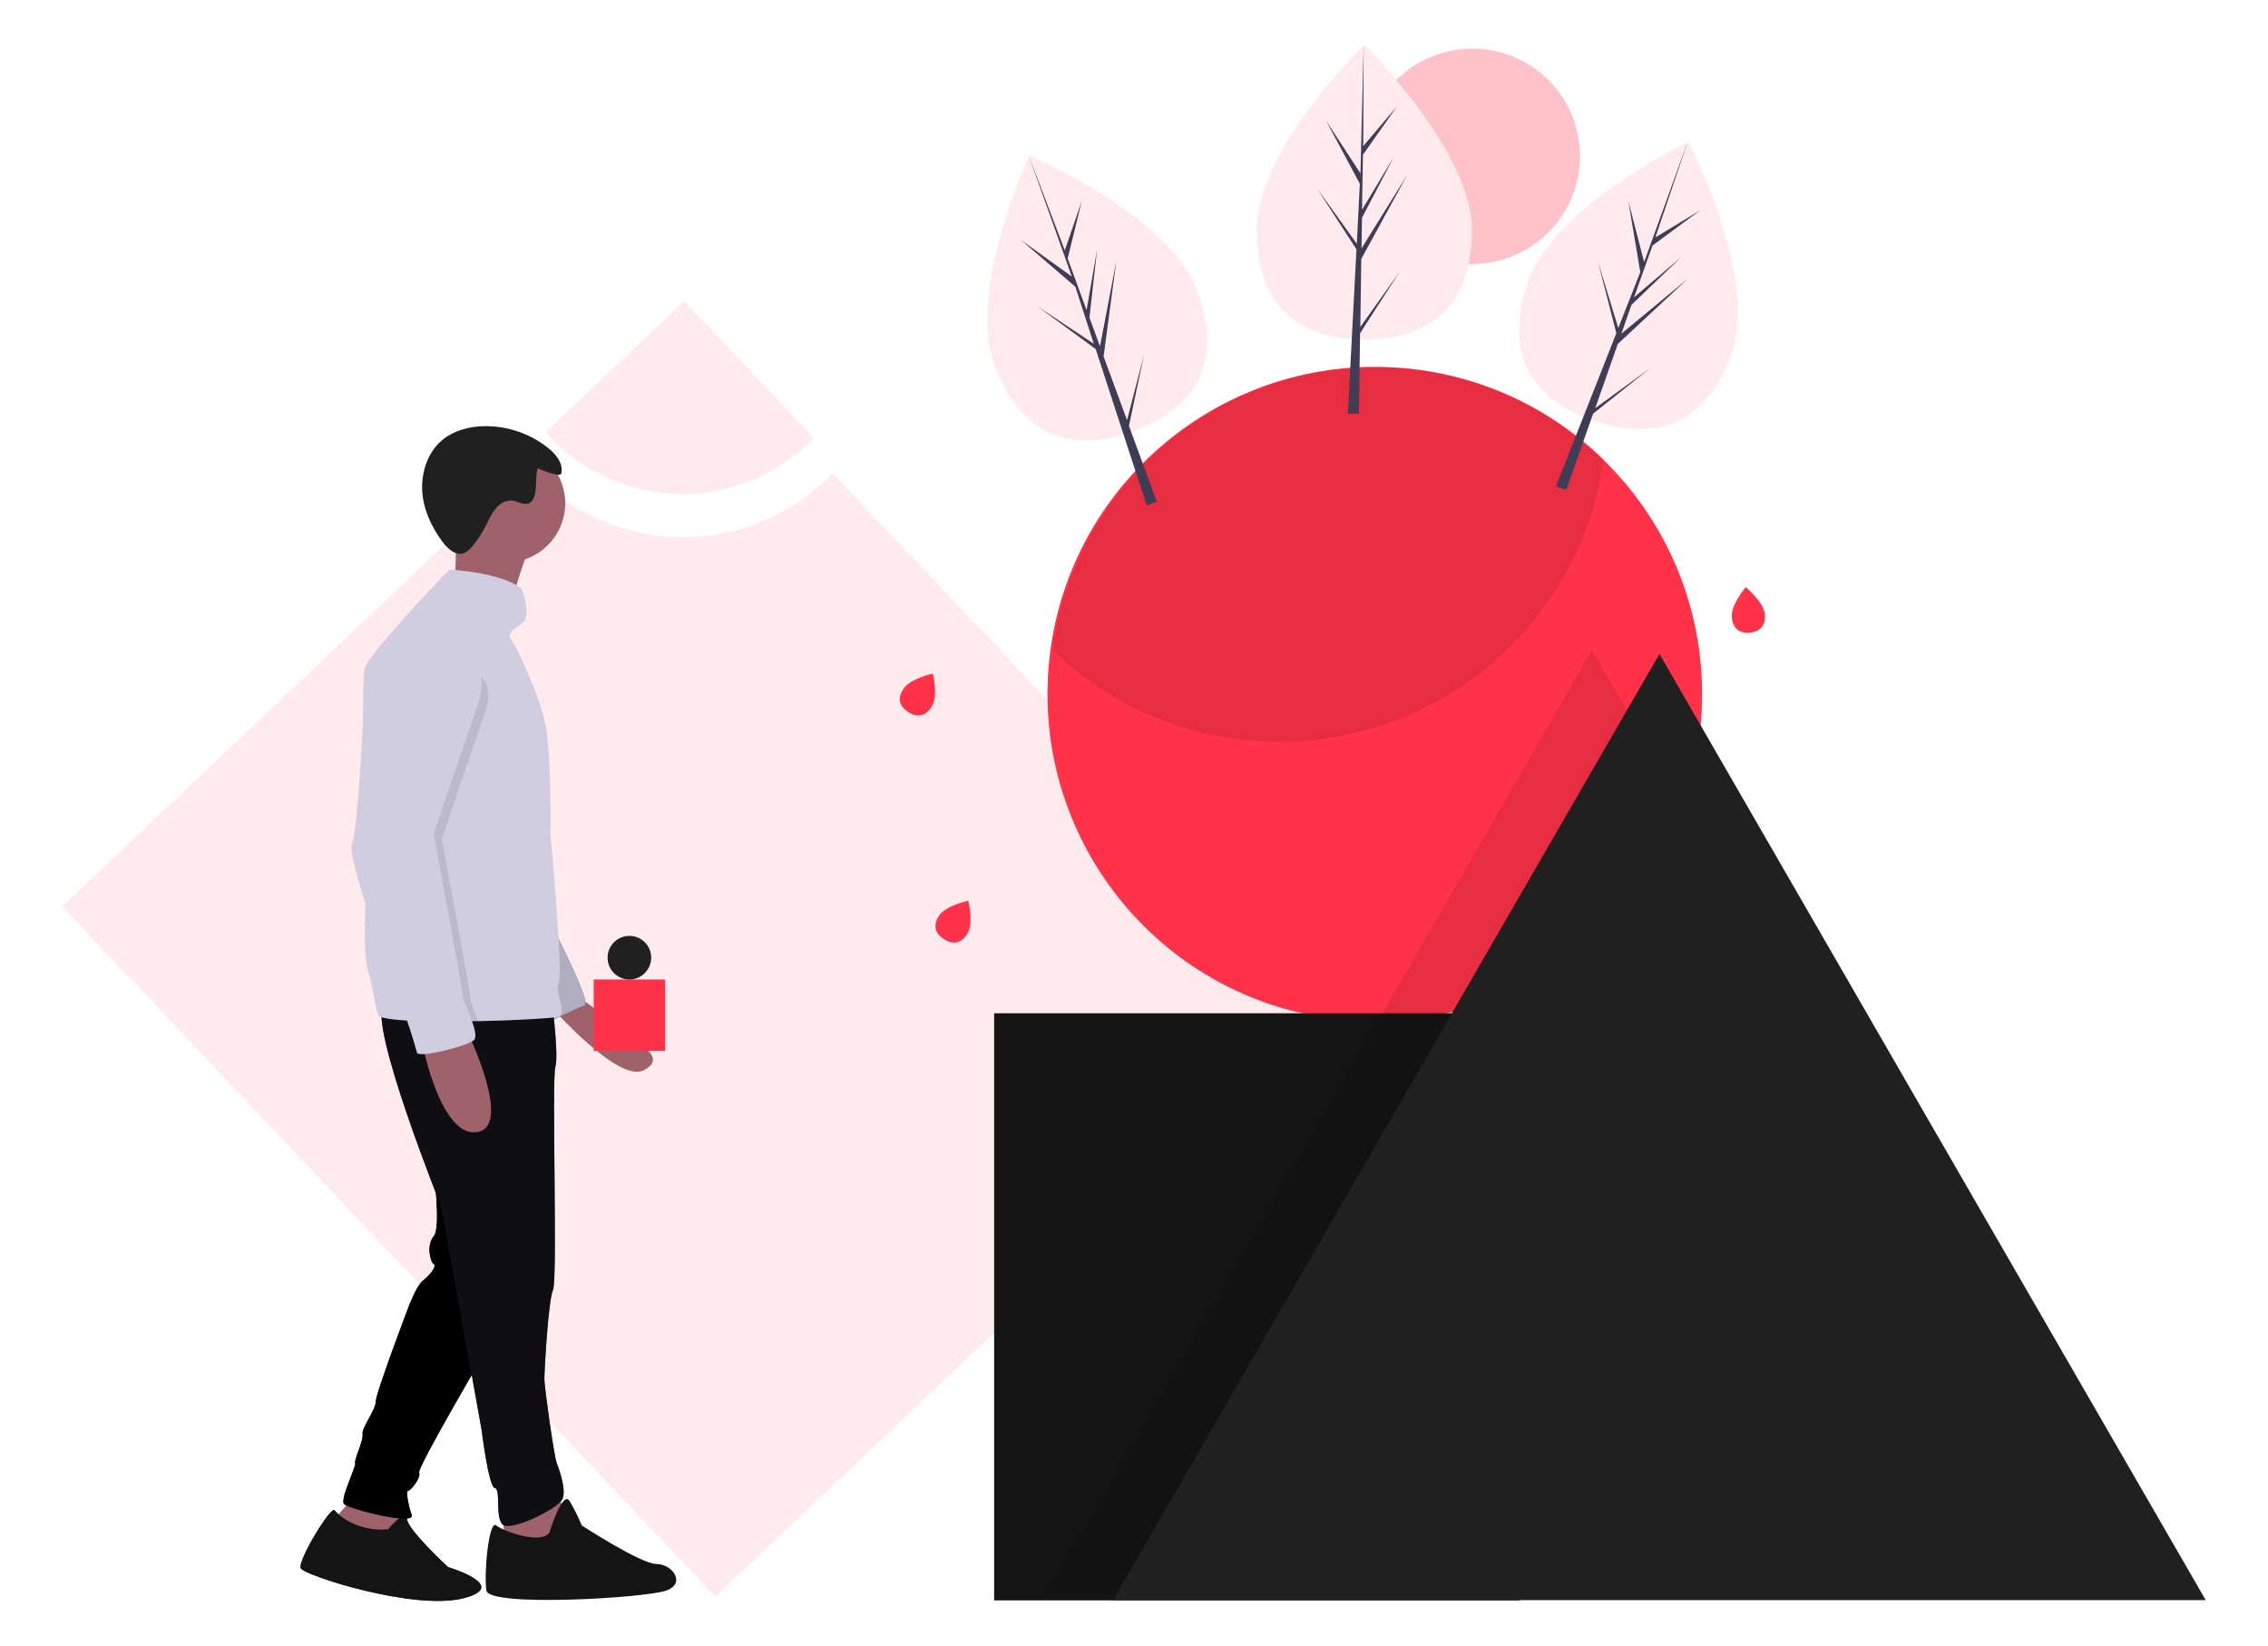 <?xml version="1.0" encoding="utf-8"?>
<!-- Generator: Adobe Illustrator 23.0.2, SVG Export Plug-In . SVG Version: 6.00 Build 0)  -->
<svg version="1.1" id="ef155387-c885-4ebf-8cb5-c452ea0af16e"
	 xmlns="http://www.w3.org/2000/svg" xmlns:xlink="http://www.w3.org/1999/xlink" x="0px" y="0px" viewBox="0 0 947 687.1"
	 style="enable-background:new 0 0 947 687.1;" xml:space="preserve">
<style type="text/css">
	.st0{opacity:0.1;fill:#FF3249;enable-background:new    ;}
	.st1{fill:#FF3249;}
	.st2{opacity:0.1;enable-background:new    ;}
	.st3{fill:#141414;}
	.st4{fill:#202020;}
	.st5{fill:#9F616A;}
	.st6{fill:#2F2E41;}
	.st7{fill:#575A88;}
	.st8{fill:#B1AEBF;}
	.st9{opacity:0.7;enable-background:new    ;}
	.st10{fill:#D0CDE1;}
	.st11{opacity:0.3;fill:#FF3249;enable-background:new    ;}
	.st12{fill:#3F3D56;}
</style>
<title>design</title>
<path class="st0" d="M347.7,197.6c-33.3,34.6-88.3,35.6-122.8,2.4c0,0,0,0,0,0c-1.7-1.7-3.3-3.3-4.9-5.1L26,378.4l272.7,288.1
	l260-246.1L347.7,197.6z"/>
<path class="st0" d="M285,206.2c20.7,0,40.5-8.4,54.8-23.4l-54.1-57.1l-57.8,54.7C242.3,196.8,263.1,206.2,285,206.2z"/>
<path class="st1" d="M710.7,289.7c0.1,75.4-61,136.5-136.4,136.6c0,0,0,0,0,0h-2.6c-3.3-0.1-6.5-0.2-9.8-0.5
	c-75.2-6.6-130.6-73-124-148.1s73-130.6,148.1-124C656.6,159.8,710.7,218.9,710.7,289.7z"/>
<path class="st2" d="M653.2,240.3c8.6-15.1,14.1-31.7,16.5-48.9c-54.3-52.4-140.8-50.8-193.2,3.6c-20.1,20.9-33.1,47.7-37,76.4
	c22.4,21.7,51.6,35,82.7,37.8c3.2,0.2,6.5,0.4,9.8,0.5h2.3C583.6,309.6,629,283.1,653.2,240.3z"/>
<rect x="415.1" y="423" class="st3" width="219.4" height="245.1"/>
<path class="st2" d="M704.7,340.7c-17.2,40.4-52.8,70.1-95.7,79.8h30.5v245.1H437.1l113.6-196.7l26-45l1.9-3.3l86.1-149.2
	L704.7,340.7z"/>
<polygon class="st4" points="692.9,273 806.9,470.5 921,668 692.9,668 464.8,668 578.8,470.5 "/>
<polygon class="st5" points="168,628.9 166.5,641.5 157.9,645.5 148.4,642.5 141.8,645.5 139.8,633.9 151.3,620.9 "/>
<path class="st6" d="M162,638.5c0,0,7.8-9.1,7.9-4.5c0.2,4.6,17.2,20.2,17.2,20.2s26.7,8,6,13.1c-20.6,5-66-9.6-67.5-12.6
	c-1.5-3,12.6-26.2,14.1-24.2S148.9,639.5,162,638.5z"/>
<path class="st6" d="M181.1,488.9c0,0,3.1,23.7,0,27.2c-3.1,3.6-1.5,10.6,0,11.6s-2,5-4.6,7c-2.6,2-6,11.1-6,11.1
	s-13.6,35.8-13.6,39.3s-6,11.1-5.5,13.6s-3.6,10.6-3.1,12.1c0.5,1.5-6.5,15.1-4.6,17.1s29.7,9.1,28.2,4.6
	c-1.5-4.5-2.5-10.1-1.5-10.1c1,0,5.5-5.5,4.6-7.6c-1-2,30.2-54.9,30.2-54.9L181.1,488.9z"/>
<path class="st3" d="M162,638.5c0,0,7.8-9.1,7.9-4.5c0.2,4.6,17.2,20.2,17.2,20.2s26.7,8,6,13.1c-20.6,5-66-9.6-67.5-12.6
	c-1.5-3,12.6-26.2,14.1-24.2S148.9,639.5,162,638.5z"/>
<path d="M181.1,488.9c0,0,3.1,23.7,0,27.2c-3.1,3.6-1.5,10.6,0,11.6s-2,5-4.6,7c-2.6,2-6,11.1-6,11.1s-13.6,35.8-13.6,39.3
	s-6,11.1-5.5,13.6s-3.6,10.6-3.1,12.1c0.5,1.5-6.5,15.1-4.6,17.1s29.7,9.1,28.2,4.6c-1.5-4.5-2.5-10.1-1.5-10.1c1,0,5.5-5.5,4.6-7.6
	c-1-2,30.2-54.9,30.2-54.9L181.1,488.9z"/>
<polygon class="st5" points="232.5,622.7 238,636.8 235.5,656.4 219.4,655.4 210.3,647.4 210.3,630.2 "/>
<path class="st3" d="M229.4,639.8c0,0,5.5-18.1,8.5-13.1c1.9,3.3,3.6,6.6,5,10.1c0,0,24.7,16.1,31.2,16.1s12.6,8,4.1,11.1
	c-8.5,3.1-74,7-75.1,0c-1.1-7,1-29.7,4.1-27.2C210.3,639.3,225.9,644.9,229.4,639.8z"/>
<path class="st5" d="M242,416.6c0,0,22.2,15.1,23.2,17.1c1,2,13.9,8.2,3.3,13.2s-38.6-26.8-38.6-26.8L242,416.6z"/>
<path class="st7" d="M231,387.5c0,0,16.1,31.2,13.1,32.2c-3.1,1-15.1,7-15.1,7l-5.5-31.7L231,387.5z"/>
<path class="st8" d="M231,387.5c0,0,16.1,31.2,13.1,32.2c-3.1,1-15.1,7-15.1,7l-5.5-31.7L231,387.5z"/>
<path class="st6" d="M229.9,413.6c0,0,3.6,26.2,2,31.7c-1.6,5.5,1,88.7-1,93.2s-3.6,33.8-3.6,37.3c0,3.5,4.1,32.2,5.1,34.8
	c1,2.6,4.1,11.1,2.5,15.1c-1.6,4-22.2,14.1-25.2,10.6c-3-3.5-0.5-14.6-3.1-15.1c-2.6-0.5-5.5-24.2-5.5-24.2l-16.6-92.6
	c0,0-31.2-77.6-24.2-85.1C167.3,411.8,229.9,413.6,229.9,413.6z"/>
<path class="st9" d="M229.9,413.6c0,0,3.6,26.2,2,31.7c-1.6,5.5,1,88.7-1,93.2s-3.6,33.8-3.6,37.3c0,3.5,4.1,32.2,5.1,34.8
	c1,2.6,4.1,11.1,2.5,15.1c-1.6,4-22.2,14.1-25.2,10.6c-3-3.5-0.5-14.6-3.1-15.1c-2.6-0.5-5.5-24.2-5.5-24.2l-16.6-92.6
	c0,0-31.2-77.6-24.2-85.1C167.3,411.8,229.9,413.6,229.9,413.6z"/>
<circle class="st5" cx="211.3" cy="210.1" r="24.7"/>
<path class="st5" d="M220.4,230.2c0,0-8,21.2-7,25.7s-23.7-8-23.7-8s1.5-24.7,0-31.2S220.4,230.2,220.4,230.2z"/>
<path class="st10" d="M152.6,368.1c0.1,4.2,0.2,6.7,0.2,6.7s-1.5,23.2,0.9,30.7c2.4,7.5,2.5,13.1,4.1,18.1c0.4,1.5,6.5,2.2,14.9,2.6
	c7.8,0.3,17.6,0.2,27,0.1c15.6-0.3,30.1-1.2,32.6-1.7c5.5-0.9-0.9-9.6,1-14.1s-3.5-62.4-3.5-62.4s0.5-32.7-2-45.4
	c-2.5-12.7-12.1-32.7-14.1-35.3s-0.5-4.1,4.1-7c4.6-3,0-14.6,0-14.6c-8.5-7-30.2-8-30.2-8s-33.3,34.3-35.3,41.3
	c-1.2,4.2-0.7,38.3-0.2,64.6C152.3,353.6,152.6,362.4,152.6,368.1z"/>
<path class="st5" d="M195.2,430.8c0,0,19.1,39.3,4.1,41.8c-15.1,2.5-22.7-35.8-22.7-35.8L195.2,430.8z"/>
<path class="st4" d="M234.4,197.6c0.9-4.2-2.4-8.2-5.8-10.8c-7.4-5.8-16.5-8.9-25.9-8.9c-6.6,0-13.4,1.8-18.4,6.1
	c-5.8,5.1-8.4,13.2-8,20.9c0.4,7.7,3.8,15,8.4,21.2c2.2,3,5.7,6.1,9.1,4.8c1.3-0.7,2.5-1.7,3.4-2.8c2.2-2.7,4.2-5.7,5.8-8.9
	c1.2-2.4,2.3-5,4.1-7c1.7-2.1,4.4-3.6,7-3.2c2.2,0.3,4.4,1.9,6.5,1.2c2.3-0.8,2.9-3.8,3.1-6.3c0.2-2.7,0.1-5.9,0.8-8.4
	C225.2,195.8,234,199.6,234.4,197.6z"/>
<path class="st2" d="M152.6,368.1c5.7,20.4,18.6,54.6,19.3,56.1c0.2,0.4,0.5,1.2,0.8,2.1c7.8,0.3,17.6,0.3,27,0.1
	c-1.5-3.8-3.1-7.6-3.1-8.7c0-2.5-12.1-67.5-12.1-67.5s9.6-28.7,18.1-52.9c8.5-24.2-25.4-19.4-25.4-19.4c-18.1-4.6-21.4,3.3-21.4,3.3
	s-1.6,42.5-3.8,62.6c-0.6,5.1-1.2,8.9-1.7,9.9C149.5,355.2,150.7,360.7,152.6,368.1z"/>
<path class="st10" d="M184.6,261.5c0,0,23.2,9.6,14.6,33.8s-18.1,52.9-18.1,52.9s12.1,65,12.1,67.5s7.6,16.1,4.6,18.6
	c-3,2.5-23.2,7.6-23.7,5.1c-1.6-5.8-3.4-11.5-5.5-17.1c-1-2-24.7-65-21.6-70.5c2.2-4.1,4.1-41.4,5.1-60.9
	c0.4-11.3,6.8-21.5,16.6-26.9C173.3,261.4,178.8,260.1,184.6,261.5z"/>
<rect x="247.9" y="408.9" class="st1" width="29.8" height="29.8"/>
<circle class="st4" cx="262.8" cy="399.8" r="9.1"/>
<path class="st0" d="M614.7,95.9c0,33.9-20.2,45.8-45,45.8s-45-11.8-45-45.8s45-77.1,45-77.1S614.7,62,614.7,95.9z"/>
<path class="st11" d="M614.8,20.3c-11.9,0-23.4,4.7-31.8,13.1c13.2,15.6,31.6,41,31.6,62.6c0,4.8-0.4,9.6-1.4,14.2h1.5
	c24.8,0,45-20.1,45-45S639.6,20.3,614.8,20.3L614.8,20.3z"/>
<polygon class="st12" points="568,136.5 568.4,108.1 587.6,73 568.5,103.7 568.7,90.9 582,65.5 568.7,87.6 568.7,87.6 569.1,64.6 
	583.3,44.4 569.2,61 569.4,18.9 568,74.6 568,72.3 553.6,50.2 567.8,76.7 566.5,102.4 566.5,101.7 549.8,78.5 566.4,104.1 
	566.2,107.3 566.2,107.4 566.2,107.6 562.8,172.7 567.4,172.7 567.9,139.1 584.4,113.5 "/>
<path class="st0" d="M723.2,146.7c-10.8,32.2-33.6,37-57.2,29.1c-23.6-7.8-39-25.5-28.2-57.7s67.1-58.8,67.1-58.8
	S734,114.5,723.2,146.7z"/>
<polygon class="st12" points="666.1,170.4 675.5,143.6 704.8,116.3 677,139.3 681.2,127.3 701.8,107.5 682.3,124.1 682.3,124.1 
	690,102.5 709.9,87.8 691.2,99.1 704.7,59.2 685.7,111.6 686.5,109.4 679.9,83.9 684.9,113.6 675.5,137.5 675.7,136.9 667.3,109.5 
	674.9,139.1 673.7,142.1 673.6,142.1 673.6,142.4 649.7,203 654,204.4 665.2,172.7 689,153.7 "/>
<path class="st0" d="M499.6,120.8c12.2,31.6-2.3,50-25.6,58.9c-23.3,8.9-46.3,5.1-58.5-26.5s14.3-88.2,14.3-88.2
	S487.4,89.2,499.6,120.8z"/>
<polygon class="st12" points="470.6,175.4 460.8,148.8 466.1,109.1 459.3,144.6 454.9,132.6 458.1,104.1 453.7,129.5 453.7,129.5 
	445.8,107.9 451.7,83.9 444.6,104.5 429.6,65.1 448.3,117.6 447.6,115.5 426.2,100.1 449,119.7 456.9,144.1 456.7,143.5 
	432.9,127.7 457.5,145.7 458.5,148.8 458.4,148.9 458.6,149.1 478.8,211 483,209.4 471.4,177.8 477.7,148 "/>
<path class="st1" d="M403.9,389.8c-2.8,4.5-6.4,4.4-9.7,2.3c-3.3-2.1-5-5.3-2.2-9.7c2.8-4.4,12.3-6.4,12.3-6.4
	S406.7,385.3,403.9,389.8z"/>
<path class="st1" d="M736.9,256.3c0.5,5.2-2.4,7.4-6.2,7.8c-3.8,0.4-7.1-1.2-7.6-6.4c-0.5-5.2,5.8-12.6,5.8-12.6
	S736.3,251.1,736.9,256.3z"/>
<path class="st1" d="M389,295c-2.8,4.5-6.4,4.4-9.7,2.3c-3.3-2.1-5-5.3-2.1-9.7c2.8-4.4,12.3-6.4,12.3-6.4S391.9,290.5,389,295z"/>
</svg>
